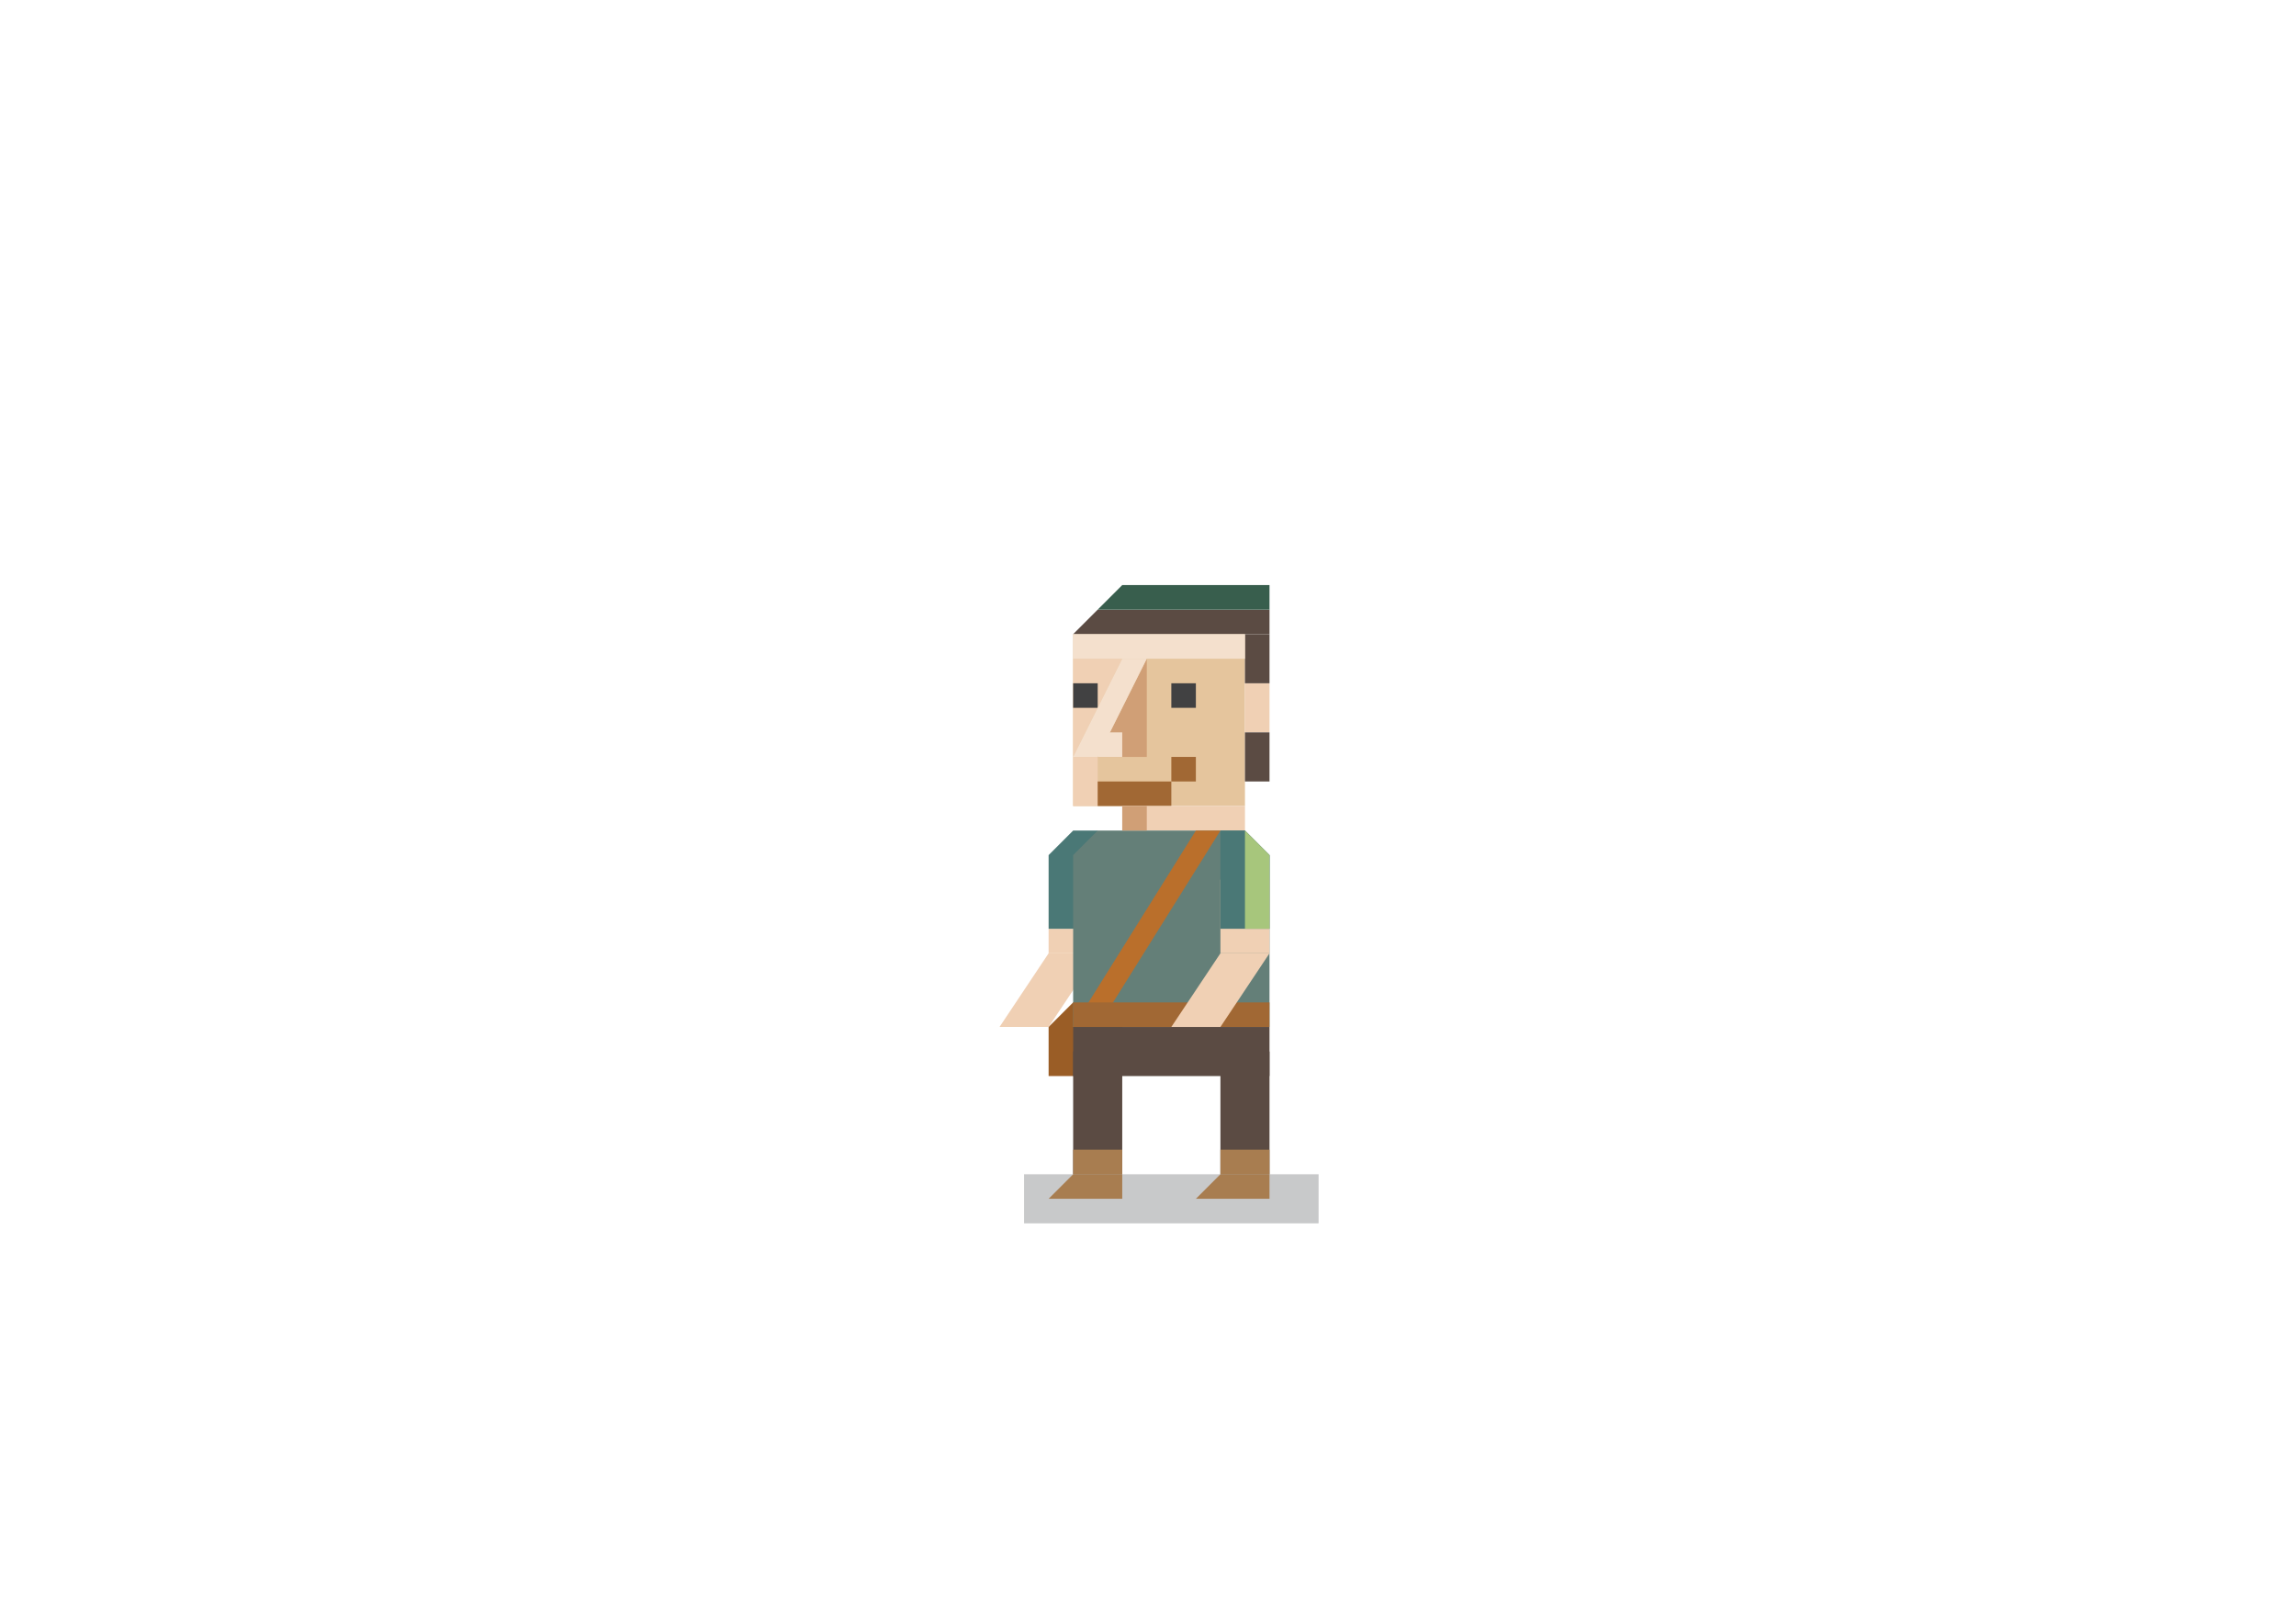 <?xml version="1.0" encoding="utf-8"?>
<!-- Generator: Adobe Illustrator 23.0.3, SVG Export Plug-In . SVG Version: 6.00 Build 0)  -->
<svg version="1.1" id="Layer_1" xmlns="http://www.w3.org/2000/svg" xmlns:xlink="http://www.w3.org/1999/xlink" x="0px" y="0px"
	 viewBox="0 0 841.89 595.28" style="enable-background:new 0 0 841.89 595.28;" xml:space="preserve">
<style type="text/css">
	.st0{fill:#9A5D26;}
	.st1{opacity:0.5;fill:#929497;}
	.st2{fill:#F0D0B4;}
	.st3{fill:#4A7876;}
	.st4{fill:#E5C59D;}
	.st5{fill:#414142;}
	.st6{fill:#5B4B43;}
	.st7{fill:#A16834;}
	.st8{fill:#647F78;}
	.st9{fill:#A87D50;}
	.st10{fill:#A7C67C;}
	.st11{fill:#BA6F2B;}
	.st12{fill:#385E4D;}
	.st13{fill:#D09F76;}
	.st14{fill:#F4E0CD;}
</style>
<polygon class="st0" points="384.5,394.5 411.5,394.5 411.5,367.5 393.5,367.5 384.5,376.5 "/>
<rect x="375.5" y="430.5" transform="matrix(-1 -1.224647e-16 1.224647e-16 -1 859 879)" class="st1" width="108" height="18"/>
<polygon class="st2" points="366.5,376.5 384.5,376.5 402.5,349.5 384.5,349.5 "/>
<rect x="384.5" y="340.5" transform="matrix(-1 -1.224647e-16 1.224647e-16 -1 787 690)" class="st2" width="18" height="9"/>
<polygon class="st3" points="402.5,340.5 384.5,340.5 384.5,313.5 393.5,304.5 402.5,304.5 "/>
<rect x="393.5" y="232.5" transform="matrix(-1 -1.224647e-16 1.224647e-16 -1 850 528)" class="st4" width="63" height="63"/>
<polygon class="st2" points="393.5,241.5 411.5,241.5 393.5,277.5 402.5,277.5 402.5,295.5 393.5,295.5 393.5,286.5 "/>
<rect x="429.5" y="250.5" transform="matrix(-1 -1.224647e-16 1.224647e-16 -1 868 510)" class="st5" width="9" height="9"/>
<rect x="393.5" y="250.5" transform="matrix(-1 -1.224647e-16 1.224647e-16 -1 796 510)" class="st5" width="9" height="9"/>
<polygon class="st6" points="393.5,232.5 465.5,232.5 465.5,223.5 402.5,223.5 "/>
<rect x="456.5" y="250.5" transform="matrix(-1 -1.224647e-16 1.224647e-16 -1 922 519)" class="st2" width="9" height="18"/>
<rect x="456.5" y="232.5" transform="matrix(-1 -1.224647e-16 1.224647e-16 -1 922 483)" class="st6" width="9" height="18"/>
<rect x="456.5" y="268.5" transform="matrix(-1 -1.224647e-16 1.224647e-16 -1 922 555)" class="st6" width="9" height="18"/>
<rect x="402.5" y="286.5" transform="matrix(-1 -1.224647e-16 1.224647e-16 -1 832 582)" class="st7" width="27" height="9"/>
<rect x="411.5" y="295.5" transform="matrix(-1 -1.224647e-16 1.224647e-16 -1 868 600)" class="st2" width="45" height="9"/>
<polygon class="st8" points="393.5,376.5 465.5,376.5 465.5,313.5 456.5,304.5 402.5,304.5 393.5,313.5 "/>
<rect x="447.5" y="385.5" transform="matrix(-1 -1.224647e-16 1.224647e-16 -1 913 816)" class="st6" width="18" height="45"/>
<rect x="393.5" y="385.5" transform="matrix(-1 -1.224647e-16 1.224647e-16 -1 805 816)" class="st6" width="18" height="45"/>
<rect x="393.5" y="376.5" transform="matrix(-1 -1.224647e-16 1.224647e-16 -1 859 771)" class="st6" width="72" height="18"/>
<rect x="447.5" y="322.5" transform="matrix(-1 -1.224647e-16 1.224647e-16 -1 913 672)" class="st2" width="18" height="27"/>
<polygon class="st9" points="438.5,439.5 465.5,439.5 465.5,430.5 447.5,430.5 "/>
<polygon class="st9" points="384.5,439.5 411.5,439.5 411.5,430.5 393.5,430.5 "/>
<polygon class="st3" points="447.5,340.5 465.5,340.5 465.5,313.5 456.5,304.5 447.5,304.5 "/>
<polygon class="st10" points="456.5,340.5 456.5,304.5 465.5,313.5 465.5,340.5 "/>
<rect x="429.5" y="277.5" transform="matrix(-1 -1.224647e-16 1.224647e-16 -1 868 564)" class="st7" width="9" height="9"/>
<rect x="447.5" y="421.5" transform="matrix(-1 -1.224647e-16 1.224647e-16 -1 913 852)" class="st9" width="18" height="9"/>
<rect x="393.5" y="421.5" transform="matrix(-1 -1.224647e-16 1.224647e-16 -1 805 852)" class="st9" width="18" height="9"/>
<polygon class="st11" points="402.5,376.5 393.5,376.5 438.5,304.5 447.5,304.5 "/>
<rect x="393.5" y="367.5" transform="matrix(-1 -1.224647e-16 1.224647e-16 -1 859 744)" class="st7" width="72" height="9"/>
<polygon class="st2" points="429.5,376.5 447.5,376.5 465.5,349.5 447.5,349.5 "/>
<polygon class="st12" points="402.5,223.5 465.5,223.5 465.5,214.5 411.5,214.5 "/>
<rect x="411.5" y="295.5" transform="matrix(-1 -1.224647e-16 1.224647e-16 -1 832 600)" class="st13" width="9" height="9"/>
<rect x="393.5" y="232.5" class="st14" width="63" height="9"/>
<polygon class="st13" points="420.5,241.5 420.5,277.5 402.5,277.5 "/>
<polygon class="st14" points="411.5,241.5 393.5,277.5 402.5,277.5 420.5,241.5 "/>
<rect x="402.5" y="268.5" transform="matrix(-1 -1.224647e-16 1.224647e-16 -1 814 546)" class="st14" width="9" height="9"/>
</svg>
